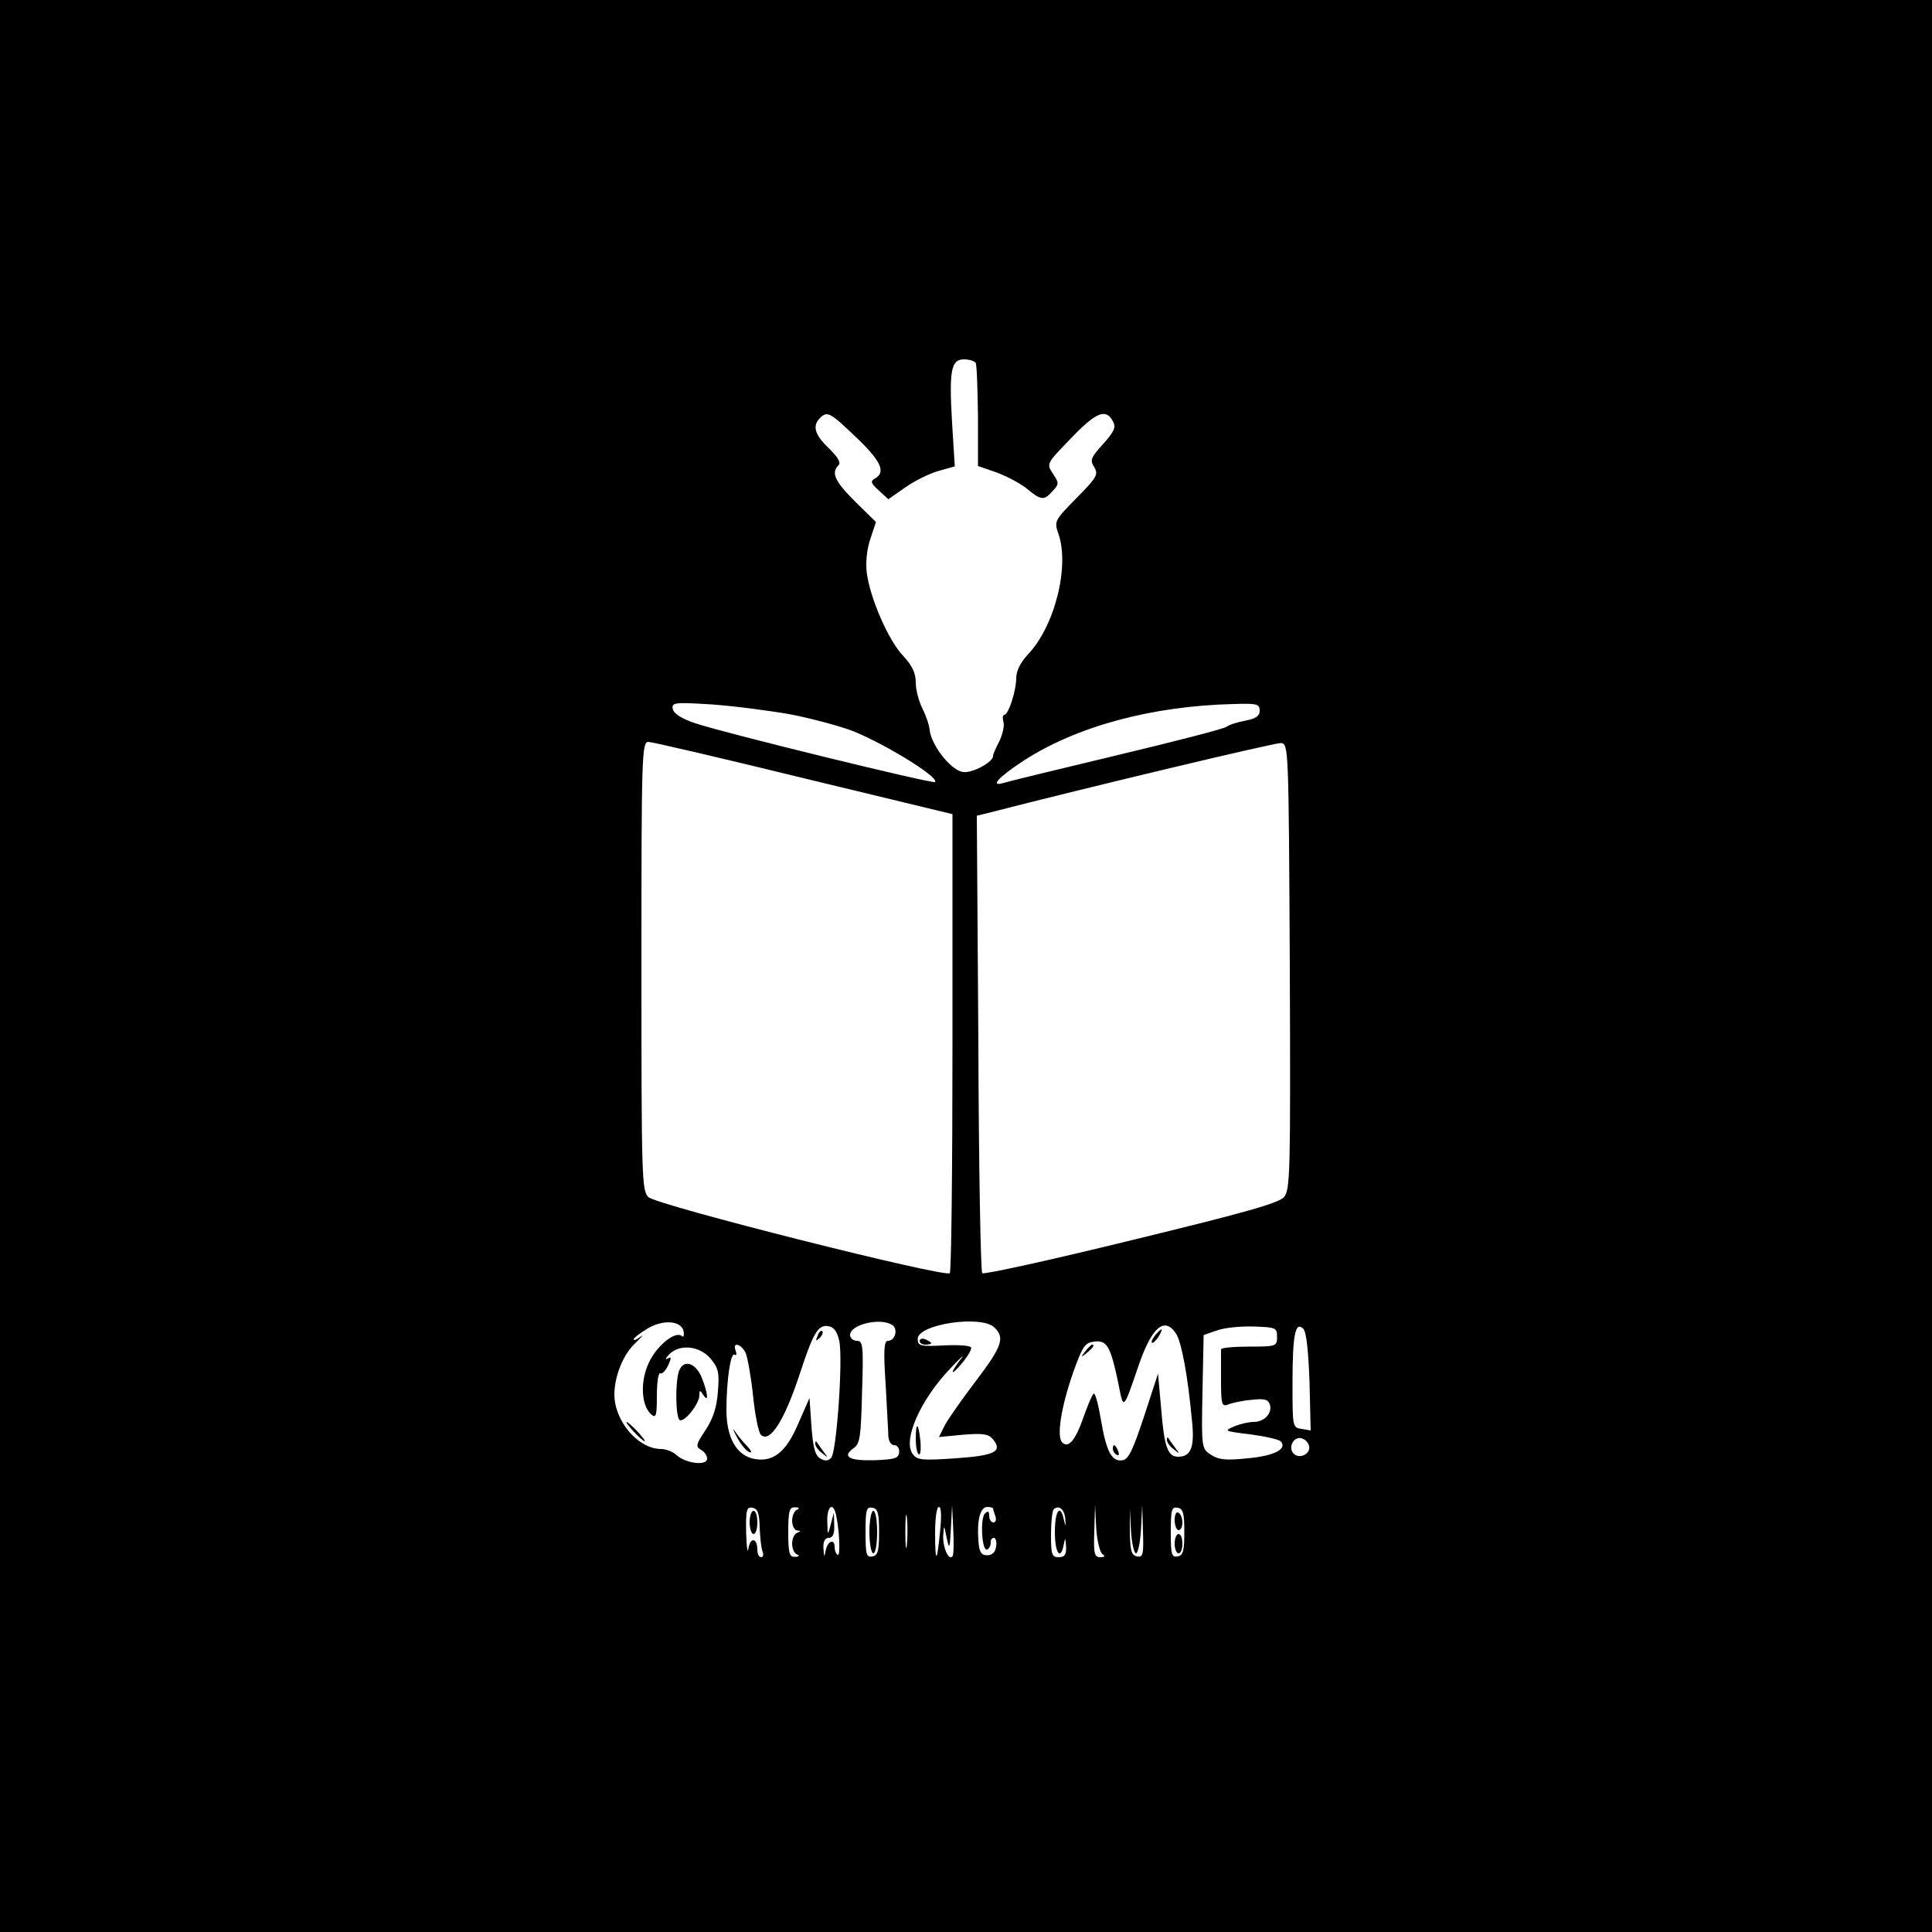 <?xml version="1.0" standalone="no"?>
<!DOCTYPE svg PUBLIC "-//W3C//DTD SVG 20010904//EN"
 "http://www.w3.org/TR/2001/REC-SVG-20010904/DTD/svg10.dtd">
<svg version="1.0" xmlns="http://www.w3.org/2000/svg"
 width="500pt" height="500pt" viewBox="0 0 500 500"
 preserveAspectRatio="xMidYMid meet">

<g transform="translate(0,500) scale(0.1,-0.1)"
fill="#000000" stroke="none">
<path d="M0 2500 l0 -2500 2500 0 2500 0 0 2500 0 2500 -2500 0 -2500 0 0
-2500z m2525 1561 c3 -5 5 -67 6 -138 l0 -129 49 -17 c27 -10 62 -29 78 -42
36 -30 44 -31 66 -6 17 18 17 21 1 45 -17 26 -17 26 46 91 65 68 91 79 109 45
9 -16 4 -26 -25 -59 -32 -35 -35 -42 -23 -60 11 -19 7 -26 -46 -80 -57 -58
-58 -60 -47 -92 30 -85 -10 -242 -80 -314 -18 -20 -29 -41 -29 -60 0 -32 -20
-95 -31 -95 -4 0 -5 -8 -2 -19 3 -10 -3 -33 -11 -50 -9 -17 -16 -33 -16 -37 2
-15 -52 -45 -77 -42 -31 3 -82 68 -87 108 -1 14 -10 39 -19 57 -9 18 -17 47
-17 66 0 25 -9 44 -32 69 -39 40 -87 152 -95 217 -3 28 1 63 10 88 l14 42 -53
52 c-53 53 -64 75 -44 95 7 7 -2 21 -25 44 -37 35 -43 58 -23 78 19 19 26 15
94 -50 64 -61 77 -90 49 -106 -13 -7 -12 -12 9 -31 l25 -23 43 30 c24 17 62
36 86 43 l43 12 -7 112 c-8 136 -3 165 31 165 13 0 26 -4 30 -9z m-478 -910
c56 -11 130 -31 163 -44 87 -36 221 -119 210 -131 -6 -5 -542 126 -620 152
-36 12 -56 25 -59 37 -3 17 4 18 100 12 57 -4 150 -16 206 -26z m1213 10 c0
-14 -10 -21 -37 -26 -21 -4 -43 -11 -49 -16 -6 -5 -134 -38 -285 -74 -151 -36
-282 -68 -291 -71 -37 -11 -16 13 49 56 138 90 333 143 546 148 60 2 67 0 67
-17z m-1180 -175 l385 -93 0 -591 c0 -325 -3 -593 -7 -597 -12 -12 -759 176
-780 197 -17 17 -18 48 -18 598 0 546 1 580 18 580 9 0 190 -42 402 -94z
m1258 -487 c2 -538 1 -578 -15 -597 -14 -16 -104 -41 -396 -112 -208 -51 -381
-89 -385 -85 -4 4 -9 272 -10 595 l-4 589 29 7 c264 68 743 182 758 181 20 -2
20 -10 23 -578z m-1569 -944 c2 -11 0 -17 -4 -13 -16 15 -64 -23 -85 -67 -24
-49 -21 -113 6 -136 12 -10 14 -2 14 50 0 34 4 60 9 57 4 -3 13 6 20 20 9 20
9 24 -1 18 -7 -4 -6 1 3 10 26 28 78 24 107 -9 21 -25 24 -36 20 -86 -3 -41
-12 -69 -32 -100 -25 -37 -26 -43 -12 -51 9 -5 16 -15 16 -23 0 -19 -54 -13
-79 9 -9 9 -28 16 -40 16 -59 0 -120 71 -121 140 0 48 22 103 53 133 18 17 24
25 15 18 -10 -8 -18 -11 -18 -7 0 3 15 15 33 26 41 26 90 23 96 -5z m540 16
c16 -10 8 -41 -11 -41 -10 0 -12 -24 -6 -112 3 -62 7 -123 7 -135 1 -13 7 -23
15 -23 8 0 14 -8 13 -18 -1 -16 -11 -19 -63 -21 -66 -2 -86 9 -55 31 17 12 19
29 22 146 4 120 2 132 -13 132 -10 0 -18 7 -18 15 0 27 78 46 109 26z m265 -7
c27 -26 19 -49 -47 -136 -35 -46 -71 -97 -81 -115 l-16 -32 63 6 c50 4 65 2
76 -11 27 -32 7 -43 -95 -50 -88 -6 -100 -5 -112 11 -26 36 19 139 97 221 25
27 39 39 30 28 -31 -40 -31 -51 -1 -16 16 19 28 39 25 43 -3 5 -35 7 -72 5
-60 -3 -66 -1 -66 17 0 38 166 63 199 29z m-402 -34 c10 -48 -7 -289 -21 -303
-8 -8 -16 -9 -29 -1 -13 8 -18 30 -22 83 l-5 73 -29 -66 c-32 -76 -67 -102
-117 -91 -44 10 -69 56 -69 126 0 77 11 150 21 143 5 -3 6 2 3 10 -10 25 15
18 26 -6 5 -13 14 -63 19 -111 5 -49 14 -94 20 -100 23 -23 61 36 101 158 34
104 47 127 73 123 15 -2 23 -13 29 -38z m872 18 c14 -23 30 -108 41 -226 7
-68 -3 -92 -36 -92 -27 0 -36 25 -44 125 l-8 90 -36 -110 c-28 -85 -40 -111
-55 -114 -29 -5 -43 22 -57 106 -7 41 -15 70 -19 66 -4 -4 -16 -32 -26 -61
-21 -60 -39 -81 -55 -65 -15 15 -3 92 29 183 24 67 30 75 54 78 33 4 42 -12
62 -107 14 -71 12 -73 52 43 35 103 68 130 98 84z m261 -8 c0 -24 -2 -25 -72
-25 -40 0 -73 -3 -73 -7 0 -5 0 -40 0 -79 0 -64 2 -70 18 -64 9 4 36 10 59 12
34 4 44 2 49 -11 8 -22 -13 -46 -42 -46 -12 0 -35 -5 -51 -12 -26 -11 -24 -12
42 -20 38 -5 74 -13 79 -18 19 -19 -15 -38 -85 -44 -56 -6 -75 -4 -95 9 -24
16 -25 16 -22 163 l3 147 35 12 c19 7 62 11 95 10 57 -2 60 -3 60 -27z m84
-116 l3 -126 -23 4 c-24 3 -24 5 -24 118 0 125 7 162 28 141 8 -8 13 -57 16
-137z m-1 -167 c4 -20 -25 -34 -40 -19 -15 15 -1 44 19 40 10 -2 19 -11 21
-21z m-1422 -209 c1 -26 4 -54 7 -62 4 -9 2 -16 -3 -16 -6 0 -10 9 -10 19 0
31 -18 34 -23 4 -2 -16 -5 3 -6 40 -1 60 1 68 17 65 13 -3 17 -14 18 -50z m97
45 c-7 -2 -13 -16 -13 -29 0 -13 6 -24 13 -25 10 0 10 -2 0 -6 -7 -2 -13 -15
-13 -28 0 -13 6 -26 13 -28 7 -3 5 -6 -5 -6 -15 -1 -18 8 -18 64 0 56 3 65 18
64 10 0 12 -3 5 -6z m101 -15 c9 -43 11 -106 4 -102 -5 3 -8 12 -8 20 0 23
-18 16 -23 -8 -4 -20 -4 -19 -6 5 -1 18 4 27 14 27 10 0 15 10 14 33 l-1 32
-8 -30 c-8 -30 -8 -30 -9 8 -1 40 16 51 23 15z m111 -43 c0 -49 -3 -60 -17
-63 -16 -3 -18 5 -18 63 0 58 2 66 18 63 14 -3 17 -14 17 -63z m72 -32 c-2
-21 -4 -6 -4 32 0 39 2 55 4 38 2 -18 2 -50 0 -70z m86 35 c-8 -84 -13 -86
-13 -5 0 37 4 67 10 67 6 0 7 -24 3 -62z m32 -66 c-10 -11 -25 22 -24 53 2 30
2 30 9 -5 7 -32 8 -29 11 25 l3 60 3 -64 c2 -35 1 -66 -2 -69z m105 124 c0 -2
3 -11 6 -20 3 -9 1 -16 -5 -16 -6 0 -11 8 -11 17 0 12 -3 14 -11 6 -13 -13 -8
-100 6 -93 6 3 9 11 9 18 -1 6 3 12 8 12 5 0 8 -10 6 -22 -2 -15 -10 -23 -23
-23 -16 0 -21 8 -23 39 -4 52 5 86 23 86 8 0 15 -2 15 -4z m187 -27 c1 -22 1
-22 -4 -1 -9 42 -23 22 -23 -33 0 -55 15 -75 23 -32 4 19 4 18 6 -5 1 -22 -4
-28 -19 -28 -18 0 -20 7 -20 58 0 32 3 62 7 66 13 12 28 0 30 -25z m96 -91 c8
-5 6 -8 -5 -8 -16 0 -18 9 -16 68 l2 67 3 -60 c2 -33 10 -63 16 -67z m87 2 c5
0 11 28 13 63 l3 62 2 -68 c2 -60 0 -68 -15 -65 -15 3 -18 14 -19 63 l0 60 3
-57 c2 -32 8 -58 13 -58z m125 55 c0 -49 -3 -60 -17 -63 -16 -3 -18 5 -18 63
0 58 2 66 18 63 14 -3 17 -14 17 -63z"/>
<path d="M1756 1448 c-9 -35 -7 -116 3 -123 12 -7 51 42 51 64 0 14 2 14 10 1
15 -23 12 5 -4 45 -17 41 -50 48 -60 13z"/>
<path d="M1640 1295 c13 -14 26 -25 28 -25 3 0 -5 11 -18 25 -13 14 -26 25
-28 25 -3 0 5 -11 18 -25z"/>
<path d="M2380 1530 c0 -6 7 -10 15 -10 8 0 15 2 15 4 0 2 -7 6 -15 10 -8 3
-15 1 -15 -4z"/>
<path d="M2370 1276 c0 -19 3 -37 8 -40 4 -2 6 13 4 35 -5 48 -12 51 -12 5z"/>
<path d="M2116 1543 c-6 -14 -5 -15 5 -6 7 7 10 15 7 18 -3 3 -9 -2 -12 -12z"/>
<path d="M1907 1281 c10 -19 24 -36 32 -39 8 -3 6 3 -5 15 -11 11 -25 28 -32
39 -7 10 -5 4 5 -15z"/>
<path d="M2110 1263 c0 -6 8 -17 18 -24 16 -13 16 -13 2 6 -8 11 -16 22 -17
24 -2 2 -3 0 -3 -6z"/>
<path d="M2990 1545 c-7 -9 -11 -17 -9 -20 3 -2 10 5 17 15 14 24 10 26 -8 5z"/>
<path d="M2809 1503 c-13 -16 -12 -17 4 -4 16 13 21 21 13 21 -2 0 -10 -8 -17
-17z"/>
<path d="M3020 1273 c0 -6 8 -17 18 -24 16 -13 16 -13 2 6 -8 11 -16 22 -17
24 -2 2 -3 0 -3 -6z"/>
<path d="M2880 1251 c0 -6 4 -13 10 -16 6 -3 7 1 4 9 -7 18 -14 21 -14 7z"/>
<path d="M1940 1060 c0 -16 5 -30 10 -30 6 0 10 14 10 30 0 17 -4 30 -10 30
-5 0 -10 -13 -10 -30z"/>
<path d="M2250 1035 c0 -30 5 -55 10 -55 6 0 10 25 10 55 0 30 -4 55 -10 55
-5 0 -10 -25 -10 -55z"/>
<path d="M3040 1066 c0 -14 5 -26 10 -26 6 0 10 9 10 19 0 11 -4 23 -10 26 -6
4 -10 -5 -10 -19z"/>
<path d="M3040 1005 c0 -14 5 -25 10 -25 6 0 10 11 10 25 0 14 -4 25 -10 25
-5 0 -10 -11 -10 -25z"/>
</g>
</svg>
